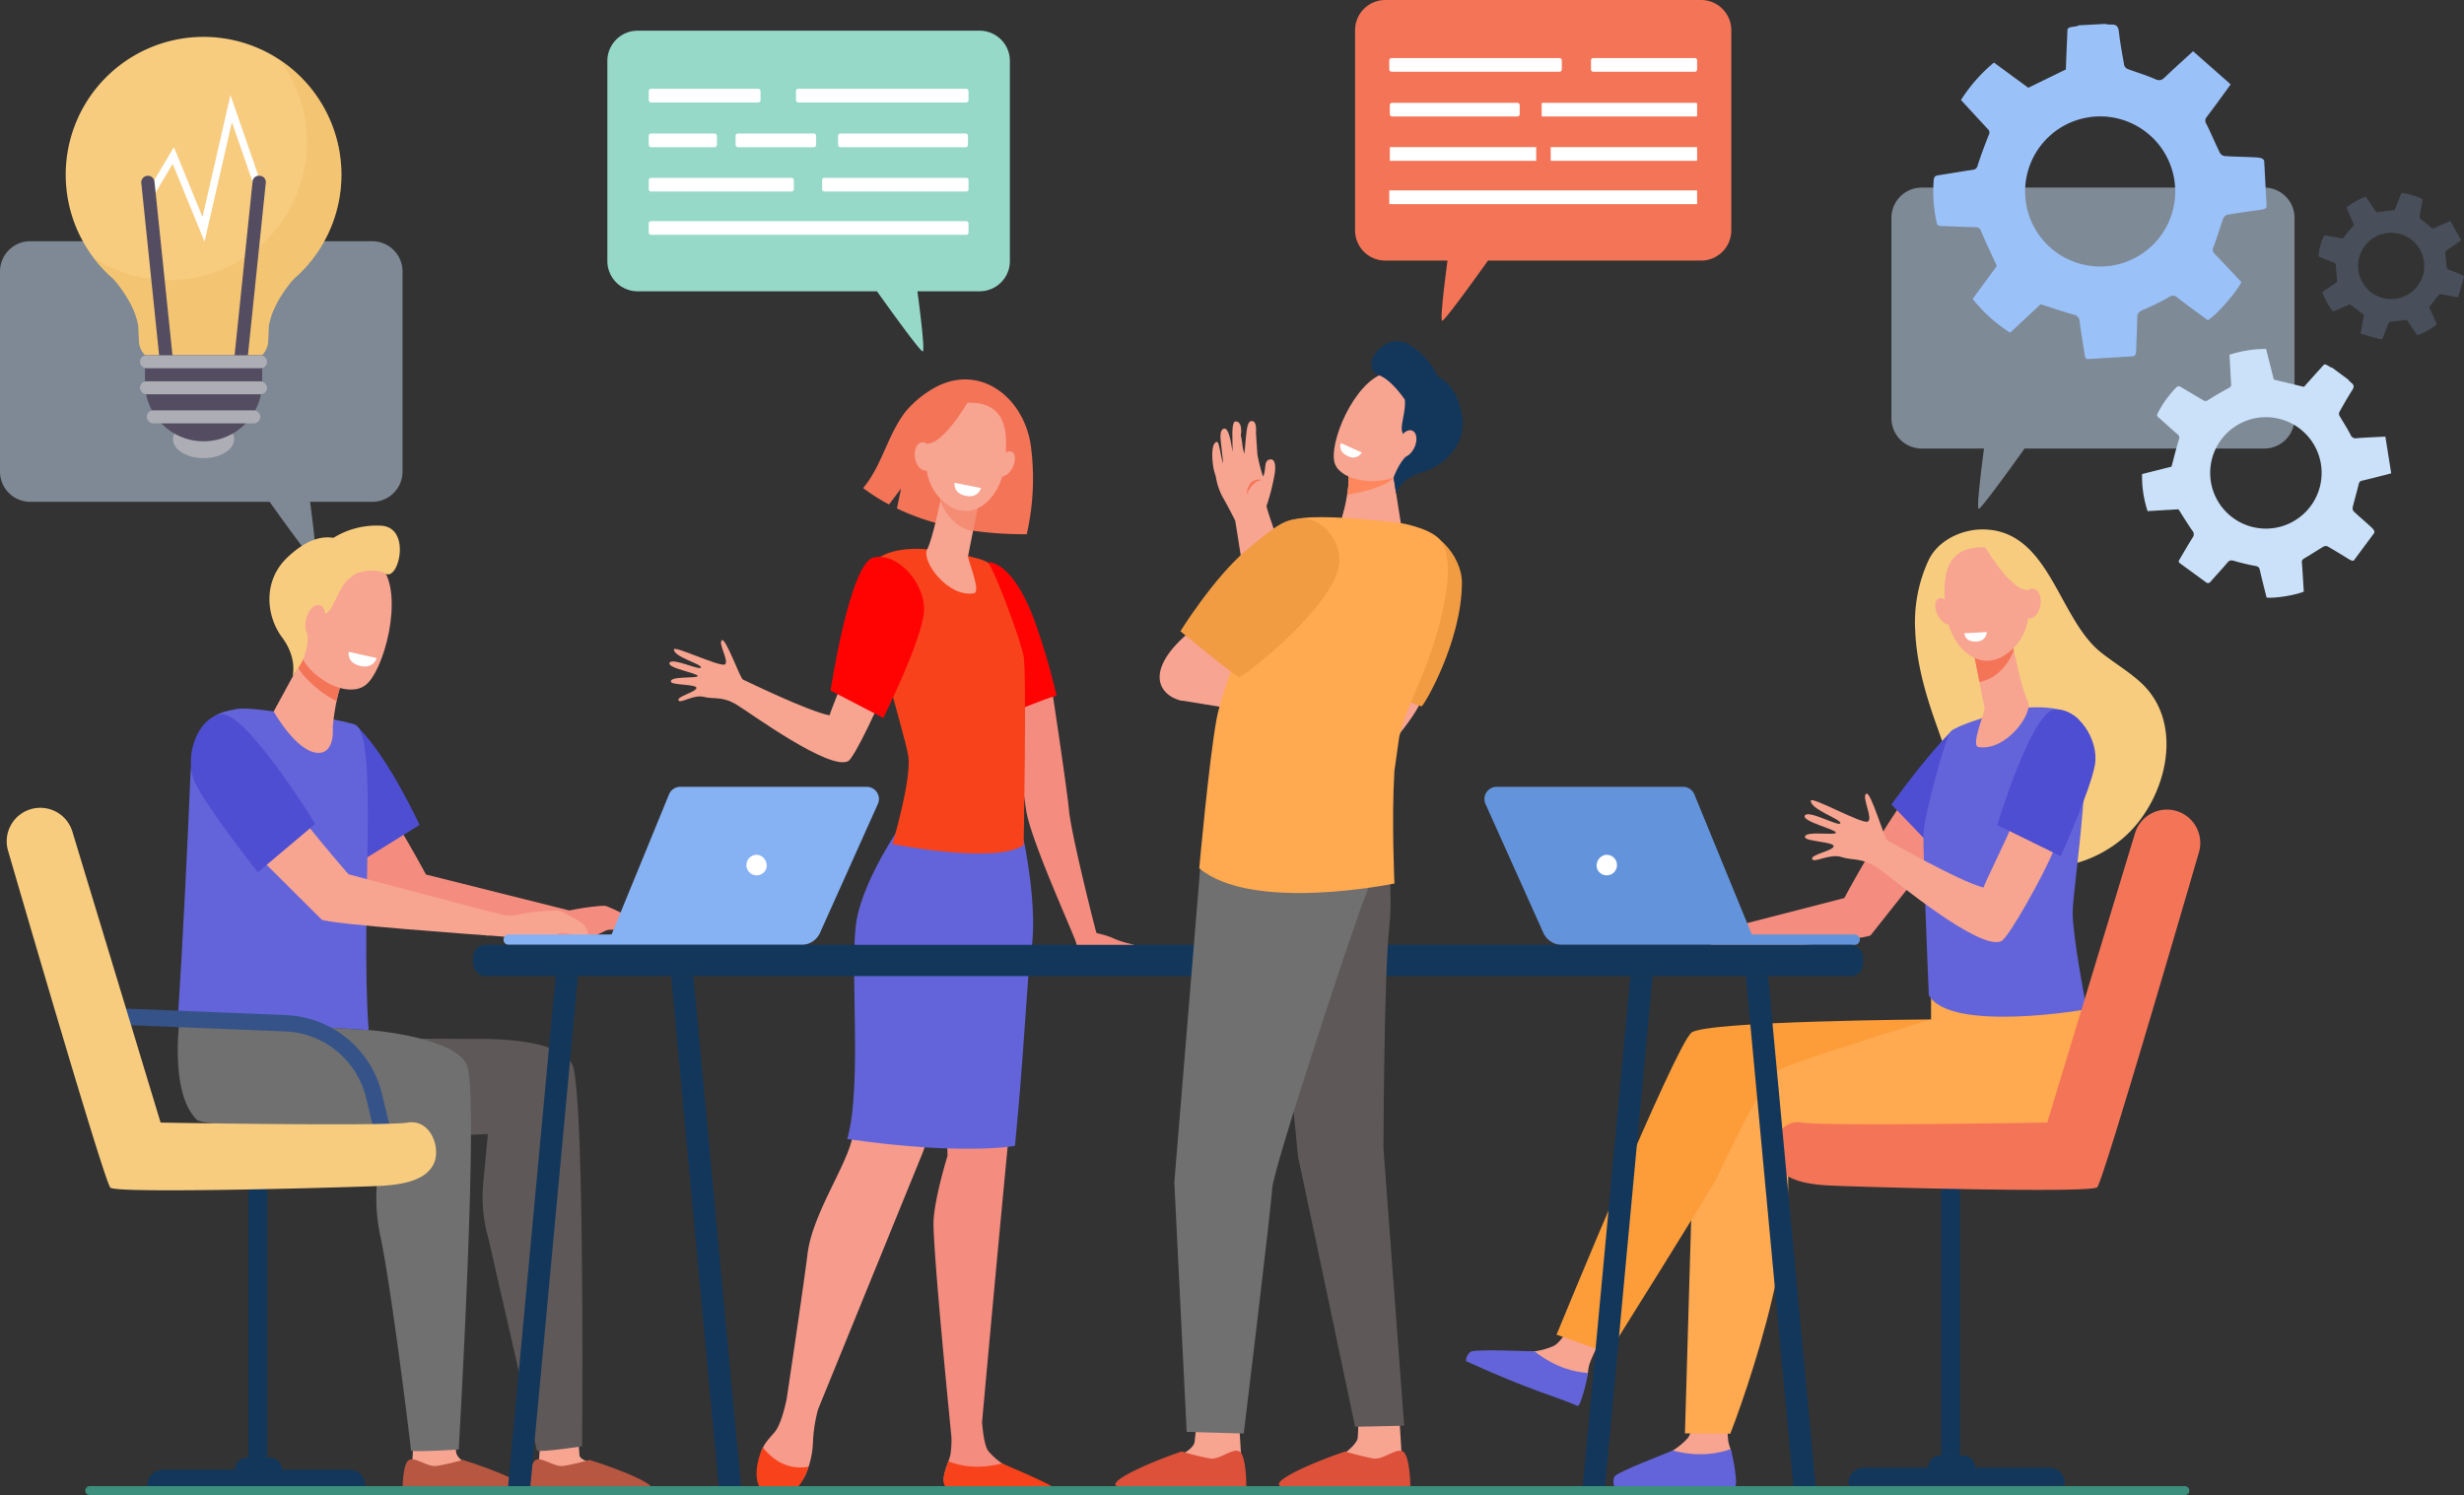 <svg xmlns="http://www.w3.org/2000/svg"  viewBox="0 0 936.73 568.417">
  <rect x="0" y="0" width="936.73" height="568.417" fill="#333333" stroke="none"/>
  <g id="Group_23681" data-name="Group 23681" transform="translate(-216.382 -318.219)">
    <path id="Path_29279" data-name="Path 29279" d="M1285.5,1103.125c-1.671-1.4-3.69-.764-9.488-3.444a35.574,35.574,0,0,0-5.4-1.612.665.665,0,0,1-.509-.482c-1.762-6.668-9.482-37.5-10.329-46.387-.867-9.091-6.73-47.634-7.624-53.494a.671.671,0,0,0-.846-.544l-16.845,4.7a.672.672,0,0,0-.475.8c1.04,4.594,7.515,33.439,9.417,48.038,1.516,11.638,18.854,48.974,19.2,51.362,0,.023.007.045.01.067a1.461,1.461,0,0,0,1.446,1.25c4.277,0,17.99,0,18.772,0C1283.543,1103.376,1286.02,1103.562,1285.5,1103.125Z" transform="translate(-637.007 -425.002)" fill="#f48c7f"/>
    <path id="Path_29280" data-name="Path 29280" d="M1239.743,915.825c-8.963-27.191-18.988-26.033-18.988-26.033l7.752,57.167c5.535-1.514,12.743-4.882,18.272-6.444A249.044,249.044,0,0,0,1239.743,915.825Z" transform="translate(-628.736 -357.8)" fill="#ff0303"/>
    <path id="Path_29281" data-name="Path 29281" d="M1157.475,728.781c-2.743-17.883-18.923-30.741-35.843-22.064A40.162,40.162,0,0,0,1110.046,716c-7.106,9.12-8.923,20.385-16.263,29.24a72.463,72.463,0,0,0,9.84,6.25l4.571-6.094L1106.62,753c11.36,5.436,27.4,9.92,49.345,9.794A94.852,94.852,0,0,0,1157.475,728.781Z" transform="translate(-549.252 -241.462)" fill="#f47458"/>
    <path id="Path_29282" data-name="Path 29282" d="M1207.5,1414.986c-2.582-1.9-4.667-3.161-12.915-7.16-.537-.261-2.5-1.509-3.2-1.942a24.857,24.857,0,0,1-5.138-4.55c-1.479-1.649-2.183-6.938-2.516-11.153.849-9.413,14.49-160.389,17.367-176.733,2.97-16.871-1.554-42.6-1.554-42.6l-10.531-3.972-19.99,69.287,1.577,52.741s-4.7,15.2-5.295,24.287,6.8,82.825,6.8,82.825h0a38.484,38.484,0,0,1-.4,6.511c-.542,2.758-3.564,8.436-2.178,11.031a6.965,6.965,0,0,0,2.97,3.245l35.921.58C1210.37,1417.41,1209.077,1416.148,1207.5,1414.986Z" transform="translate(-594.001 -531.256)" fill="#f48c7f"/>
    <path id="Path_29283" data-name="Path 29283" d="M1042.452,1153.246s-12.474,18.817-15.443,34.39,2.18,63.432-3.533,83.84c-3.093,11.047-14.814,28.107-16.6,42.382s-7.982,55.478-7.982,55.478h0c-.938,4.325-2.408,9.675-4.315,12.163-1.168,1.522-3.3,3.448-4.7,6.2-2.179,4.283-.974,10.659.633,14.171.825,1.8-.058,1.8,1.821,2.378a11.532,11.532,0,0,0,13.851-6.517,33.166,33.166,0,0,0,2.717-11.977,55.949,55.949,0,0,1,1.965-12.661h0l39.871-97.806,28.865-84.408,7.394-43.472Z" transform="translate(-483.47 -519.07)" fill="#f79c8d"/>
    <path id="Path_29284" data-name="Path 29284" d="M1005.223,1797.041c-8.63,1.577-14.371-3.483-17.359-7.27-2.193,4.291-3.264,10.693-1.65,14.218,1.421,3.1,5.574,3.016,8.843,3.138,3.457.129,6.132-1.8,7.847-4.813A28.865,28.865,0,0,0,1005.223,1797.041Z" transform="translate(-481.428 -921.19)" fill="#f7421b"/>
    <path id="Path_29285" data-name="Path 29285" d="M1197.762,1804.583c-9.5,2.443-16.522.782-20.45-.806-1.013,2.878-2.356,6.488-1.644,8.569.872,2.549,2.114,3.125,3.21,3.154,8.677.228,31.785.539,38.4.626a1.084,1.084,0,0,0,.84-1.781C1216.479,1812.381,1198.47,1805.016,1197.762,1804.583Z" transform="translate(-600.386 -929.958)" fill="#f7421b"/>
    <path id="Path_29286" data-name="Path 29286" d="M1106.17,1271.53q1.118.076,2.25.145l.116.007q1.11.066,2.229.125l.135.007q1.12.058,2.246.106l.115,0q1.146.049,2.293.087c8.514.28,19.031.172,25.78-.976,3.44-34.44,4.722-65.87,6-72.827,3.089-16.871-2.691-43.5-2.691-43.5l-2.759-.5,1.744-9.861-46.326,5.84s-12.972,18.817-16.06,34.39,2.267,63.432-3.674,83.84C1077.565,1268.422,1090.791,1270.483,1106.17,1271.53Z" transform="translate(-539.099 -517.158)" fill="#6364d9"/>
    <path id="Path_29287" data-name="Path 29287" d="M1121.849,876.367s-14.553-1.9-21.086,5.236,12.531,64.448,13.719,73.532-6.056,33.239-6.056,33.239,38.8,7.824,49.884.47c0,0,1.188-65.324,0-71.813s-11.088-32.878-13.464-35.474S1121.849,876.367,1121.849,876.367Z" transform="translate(-552.77 -349.256)" fill="#f7421b"/>
    <path id="Path_29288" data-name="Path 29288" d="M1163.981,817s-.086.488-.239,1.317c-.736,3.98-3.572,17.181-5.487,20.811-2.315,4.386,7.925,18.375,17.781,16.667,2.934-.508-2.48-12.853-2.22-14.16.5-2.5,1.173-5.918,1.865-9.42l1.156-5.86c1.054-5.349,1.914-9.724,1.914-9.724Z" transform="translate(-589.403 -312.003)" fill="#f7a491"/>
    <path id="Path_29289" data-name="Path 29289" d="M1172.73,818.313c.154-.829.239-1.317.239-1.317l14.769-.368s-.86,4.374-1.914,9.724c-.369,1.871-.761,3.863-1.149,5.827a13.822,13.822,0,0,1-7.051-3.544,18.676,18.676,0,0,1-5.342-7.962C1172.464,819.736,1172.616,818.93,1172.73,818.313Z" transform="translate(-598.392 -312.003)" fill="#f47458" opacity="0.5"/>
    <path id="Path_29290" data-name="Path 29290" d="M1173.6,727.581s-6.961-.806-11.325,4.85-9.067,23.149,1.773,32.659,21.55-1.255,23.138-12.669S1189.389,727.169,1173.6,727.581Z" transform="translate(-589.08 -256.235)" fill="#f7a491"/>
    <path id="Path_29291" data-name="Path 29291" d="M1235.656,783.178c-1.294,2.521-3.466,3.917-4.851,3.118s-1.459-3.49-.165-6.011,3.466-3.916,4.851-3.118S1236.95,780.657,1235.656,783.178Z" transform="translate(-634.346 -287.16)" fill="#f7a491"/>
    <path id="Path_29292" data-name="Path 29292" d="M1163.479,722.352s-9.3,16.634-15.953,17.4-7.527,9.608-7.527,9.608,2.379-20.367,8.965-24.3S1163.479,722.352,1163.479,722.352Z" transform="translate(-578.183 -252.876)" fill="#f47458"/>
    <path id="Path_29293" data-name="Path 29293" d="M1153.14,772.5c.541,2.954-.547,5.663-2.431,6.051s-3.849-1.693-4.39-4.647.547-5.663,2.431-6.051S1152.6,769.546,1153.14,772.5Z" transform="translate(-582.053 -281.441)" fill="#f7a491"/>
    <path id="Path_29294" data-name="Path 29294" d="M1186.632,809.046l10.063,1.98s-.984,3.777-5.435,3.034C1185.834,813.154,1186.632,809.046,1186.632,809.046Z" transform="translate(-607.35 -307.257)" fill="#fff"/>
    <path id="Path_29295" data-name="Path 29295" d="M900.233,991.827c-.613-1.458,6.559-3.114,6.85-4.646s-9.251-1.053-9.676-2.355c-.782-2.4,10.42-1.167,10.13-2.295s-11.778-2.967-10.676-5,11.714,3.151,11.941,1.8-10.3-3.934-10.3-6.858c0-1.563,17.435,6.7,19.336,5.733s-2.613-8.03-1.125-9.213,6.952,14.492,8.059,14.957,24.683,12.033,32.912,13.592c.814-2.774,6.982-17.6,7.689-20.22,4.747,2.95,10.063,3.326,14.938,5.981-2.865,8.729-13.229,30.426-15.529,31.644-7.005,3.708-36.331-17.671-42.143-21.28s-8.925-2.128-12.77-3.144S900.847,993.285,900.233,991.827Z" transform="translate(-425.933 -407.346)" fill="#f7a491"/>
    <path id="Path_29296" data-name="Path 29296" d="M1080.71,945.59s15.019-30.213,15.473-40.74-10.04-22.3-19.142-20.264-16.375,50.595-16.375,50.595Z" transform="translate(-528.521 -354.401)" fill="#ff0303"/>
    <path id="Path_29297" data-name="Path 29297" d="M1954.541,1168.64l48.733-12.556a428.917,428.917,0,0,1,27.9-44.864c5.425,5.37,8.44,13.62,13.9,18.937l-31.759,40.055c-1.461,1.617-62.493,7.781-62.493,7.781Z" transform="translate(-1085.761 -496.418)" fill="#f48c7f"/>
    <path id="Path_29298" data-name="Path 29298" d="M2163.071,895.048a56,56,0,0,1,5.115-26.989c3.56-7.407,12.367-11.61,20.4-11.621,25.506-.033,28.749,33.666,44.985,46.665,4.961,3.972,10.506,7.207,15.2,11.49,17.334,15.817,9.526,45.095-6.391,58.961-11.045,9.622-28.4,15.089-42.017,7.567-7.106-3.927-12.5-10.454-16.344-17.605-5.454-10.15-8.97-21.86-12.85-32.678C2167.041,919.326,2163.58,907.34,2163.071,895.048Z" transform="translate(-1218.586 -336.924)" fill="#f7cc7f"/>
    <path id="Path_29299" data-name="Path 29299" d="M2157.612,1107.345s19.137-19.622,24.062-28.148-3.354-2.975-11.809-5.218c-3.2-.85-2.392-19.614-8.445-13.514-9.931,10.007-22.416,27.5-22.416,27.5Z" transform="translate(-1203.558 -463.883)" fill="#4d4ed2"/>
    <g id="Group_23668" data-name="Group 23668" transform="translate(418.125 662.612)">
      <path id="Path_29300" data-name="Path 29300" d="M796.174,1247.682c.6-.9-.863-2.447-1.956-3.608-1.212-1.287-8.59-4.557-9.847-4.953s-12.066,1.026-16.212,2.342a14.625,14.625,0,0,1-6.863.734c-1.082-.231-2.708-.543-3.971-.817L755.8,1251c9.7-.033,18.686.776,19.606.761,2.916-.047,8.284-3.048,9.527-3.485a8.7,8.7,0,0,1,5.429.746c1.679.806,6.573,2.731,7.4,2.3S796.174,1247.682,796.174,1247.682Z" transform="translate(-755.801 -1239.052)" fill="#f48c7f"/>
    </g>
    <path id="Path_29301" data-name="Path 29301" d="M629.757,1141.344l-54.552-13.687a454.6,454.6,0,0,0-29.57-47.546c-5.75,5.691-8.945,14.434-14.735,20.069l30.518,41.525c1.549,1.713,69.369,9.171,69.369,9.171Z" transform="translate(-196.888 -476.943)" fill="#f48c7f"/>
    <path id="Path_29302" data-name="Path 29302" d="M542.288,1106.976s-15.691-20.961-21.42-30.88,3.9-3.462,13.74-6.072c3.725-.988.637-21.33,7.68-14.233,11.554,11.642,23.138,36.864,23.138,36.864Z" transform="translate(-189.532 -460.78)" fill="#4d4ed2"/>
    <g id="Group_23669" data-name="Group 23669" transform="translate(935.445 389.541)" opacity="0.5">
      <path id="Path_29303" data-name="Path 29303" d="M2150.5,508.919h130.247a11.52,11.52,0,0,1,11.5,11.54V596.6a11.52,11.52,0,0,1-11.5,11.539h-91.136c-5.859,8.2-16.481,22.894-17.419,22.894-.878,0,.812-13.876,2-22.894h-23.7A11.52,11.52,0,0,1,2139,596.6V520.458A11.52,11.52,0,0,1,2150.5,508.919Z" transform="translate(-2139.003 -508.919)" fill="#cae1f9"/>
    </g>
    <path id="Path_29304" data-name="Path 29304" d="M357.926,563.46H227.866a11.5,11.5,0,0,0-11.484,11.523v76.032a11.5,11.5,0,0,0,11.484,11.523h91.005c5.85,8.191,16.458,22.861,17.394,22.861.877,0-.811-13.856-2-22.861h23.661a11.5,11.5,0,0,0,11.484-11.523V574.983A11.5,11.5,0,0,0,357.926,563.46Z" transform="translate(0 -153.521)" fill="#cae1f9" opacity="0.5"/>
    <path id="Path_29305" data-name="Path 29305" d="M975.3,349.432H845.243a11.5,11.5,0,0,0-11.484,11.523v76.031a11.5,11.5,0,0,0,11.484,11.523h91c5.851,8.192,16.458,22.862,17.394,22.862.877,0-.811-13.856-2-22.862H975.3a11.5,11.5,0,0,0,11.484-11.523V360.955A11.5,11.5,0,0,0,975.3,349.432Z" transform="translate(-386.477 -19.539)" fill="#96d9c9"/>
    <rect id="Rectangle_2569" data-name="Rectangle 2569" width="42.502" height="5.208" rx="0.857" transform="translate(463.012 351.969)" fill="#fff"/>
    <rect id="Rectangle_2570" data-name="Rectangle 2570" width="25.922" height="5.208" rx="0.857" transform="translate(463.012 368.977)" fill="#fff"/>
    <rect id="Rectangle_2571" data-name="Rectangle 2571" width="30.624" height="5.208" rx="0.857" transform="translate(496.021 368.977)" fill="#fff"/>
    <rect id="Rectangle_2572" data-name="Rectangle 2572" width="49.377" height="5.208" rx="0.857" transform="translate(534.995 368.977)" fill="#fff"/>
    <rect id="Rectangle_2573" data-name="Rectangle 2573" width="65.588" height="5.208" rx="0.857" transform="translate(518.992 351.969)" fill="#fff"/>
    <rect id="Rectangle_2574" data-name="Rectangle 2574" width="121.567" height="5.208" rx="0.857" transform="translate(463.012 402.29)" fill="#fff"/>
    <rect id="Rectangle_2575" data-name="Rectangle 2575" width="55.149" height="5.208" rx="0.857" transform="translate(463.012 385.83)" fill="#fff"/>
    <path id="Rectangle_2576" data-name="Rectangle 2576" d="M.857,0H54.793a.858.858,0,0,1,.858.858V4.351a.857.857,0,0,1-.857.857H.857A.857.857,0,0,1,0,4.35V.857A.857.857,0,0,1,.857,0Z" transform="translate(528.929 385.83)" fill="#fff"/>
    <path id="Path_29306" data-name="Path 29306" d="M1605.261,318.219h120.072a11.5,11.5,0,0,1,11.484,11.523v76.032a11.5,11.5,0,0,1-11.484,11.523h-81.017c-5.85,8.192-16.458,22.861-17.394,22.861-.877,0,.811-13.856,2-22.861h-23.662a11.5,11.5,0,0,1-11.484-11.523V329.742A11.5,11.5,0,0,1,1605.261,318.219Z" transform="translate(-862.247)" fill="#f47458"/>
    <path id="Path_29307" data-name="Path 29307" d="M1842.2,422.723h-58.375a.354.354,0,0,0-.354.354v4.5a.354.354,0,0,0,.354.354H1842.2a.354.354,0,0,0,.354-.354v-4.5A.354.354,0,0,0,1842.2,422.723Z" transform="translate(-980.996 -65.419)" fill="#fff"/>
    <rect id="Rectangle_2577" data-name="Rectangle 2577" width="49.377" height="5.208" rx="0.857" transform="translate(794.125 362.511) rotate(180)" fill="#fff"/>
    <rect id="Rectangle_2578" data-name="Rectangle 2578" width="65.587" height="5.208" rx="0.857" transform="translate(810.128 345.503) rotate(180)" fill="#fff"/>
    <path id="Rectangle_2579" data-name="Rectangle 2579" d="M.858,0H39.474a.856.856,0,0,1,.856.856V4.35a.857.857,0,0,1-.857.857H.858A.858.858,0,0,1,0,4.35V.858A.858.858,0,0,1,.858,0Z" transform="translate(861.558 345.503) rotate(180)" fill="#fff"/>
    <path id="Path_29308" data-name="Path 29308" d="M1628.566,517h117.017V511.8H1628.566Z" transform="translate(-884.026 -121.179)" fill="#fff"/>
    <rect id="Rectangle_2580" data-name="Rectangle 2580" width="55.651" height="5.207" transform="translate(861.558 379.364) rotate(180)" fill="#fff"/>
    <rect id="Rectangle_2581" data-name="Rectangle 2581" width="55.651" height="5.207" transform="translate(800.399 379.364) rotate(180)" fill="#fff"/>
    <path id="Path_29309" data-name="Path 29309" d="M633.676,1768.782s-.832,13.777-.837,13.806c-.306,1.749-1.511,6.071-1.511,7.661,0,5.974,28.366-5.071,22.009-7.719-.576-.24-3.59-2.052-3.779-4.085-.292-3.133-1.031-9.47-1.031-9.47Z" transform="translate(-259.756 -908.051)" fill="#f7a491"/>
    <path id="Path_29310" data-name="Path 29310" d="M648.585,1801.98s-6.659,1.827-10.071,2.283-7.908-3.389-10.321-2.35c-2.655,1.144-2.551,11.438-2.551,11.438s35.714,2.93,45.756-.1C675.378,1812.048,662.2,1806.235,648.585,1801.98Z" transform="translate(-256.197 -928.678)" fill="#b75742"/>
    <path id="Path_29311" data-name="Path 29311" d="M762.429,1765.259s-.832,13.777-.837,13.805c-.306,1.749-1.511,6.071-1.511,7.661,0,5.974,28.366-5.071,22.009-7.719-.576-.24-4.871-1-5.06-3.033-.292-3.132-.836-12.82-.836-12.82Z" transform="translate(-340.355 -904.528)" fill="#f7a491"/>
    <path id="Path_29312" data-name="Path 29312" d="M777.339,1801.98s-6.66,1.827-10.071,2.283-7.908-3.389-10.321-2.35c-2.655,1.144-2.551,11.438-2.551,11.438s35.714,2.93,45.756-.1C804.131,1812.048,790.954,1806.235,777.339,1801.98Z" transform="translate(-336.796 -928.678)" fill="#b75742"/>
    <path id="Path_29313" data-name="Path 29313" d="M515.474,1373.621l67.806.293s30.629-.8,35.471,9.789,3.691,145.108,3.691,145.108-16.348,2.431-17.186,1.534l-18.409-80.536a56.753,56.753,0,0,1-1.975-21.035l1.758-18.731-27.978,1.43s-31.719-.5-42.176-11.025S515.474,1373.621,515.474,1373.621Z" transform="translate(-184.777 -660.68)" fill="#5e5858"/>
    <path id="Path_29314" data-name="Path 29314" d="M397.847,1353.628l72.907,4.473s31.377,2.549,36.219,13.141-3.09,146.263-3.09,146.263-18.2,1.123-18.164.324c.044-.95-7.47-62.146-11.637-81.525a68.047,68.047,0,0,1-1.377-18.731l2.633-21.719s-67.72-.385-71.082-3.766C393.8,1381.567,397.847,1353.628,397.847,1353.628Z" transform="translate(-113.114 -648.165)" fill="#707070"/>
    <path id="Path_29315" data-name="Path 29315" d="M464.175,1044.547c-10.148-3.076-29.161-4.686-29.161-4.686s-11.918-1.938-15.791-1.1c-5.7,1.234-16.4,1.8-17.4,26.54-.712,17.705-2.728,61.509-4.749,91.088l72.569,4.4C466.361,1115.286,473.783,1047.46,464.175,1044.547Z" transform="translate(-113.114 -450.928)" fill="#6364d9"/>
    <path id="Path_29316" data-name="Path 29316" d="M505.964,985.524l-11.4,20.959s8.586,15.3,16.707,15.711c6.814.343,5.744-9.731,5.744-9.731s1.072-13.025,4.343-18.859S505.964,985.524,505.964,985.524Z" transform="translate(-174.143 -417.732)" fill="#f7a491"/>
    <path id="Path_29317" data-name="Path 29317" d="M522.414,993.918a42.948,42.948,0,0,0,11.465,8.613,33.386,33.386,0,0,1,2.89-8.927c1.509-2.693-1.655-4.62-5.5-5.915-5.15-1.369-9.9-2.164-9.9-2.164l-2.19,4.028A18.377,18.377,0,0,0,522.414,993.918Z" transform="translate(-189.554 -417.732)" fill="#f47458"/>
    <g id="Group_23670" data-name="Group 23670" transform="translate(318.807 518.027)">
      <path id="Path_29318" data-name="Path 29318" d="M527.209,884.743c-.47-.335-11.712,25.866-6.835,35.293s17.756,15.652,24.262,11.106c7.2-5.028,15.066-34.361,6.388-45.077S527.209,884.743,527.209,884.743Z" transform="translate(-508.34 -870.286)" fill="#f7a491"/>
      <path id="Path_29319" data-name="Path 29319" d="M532.861,852.535a31.2,31.2,0,0,0-18.277,4.607c-3.923-.608-9.669.055-17.456,7.4-9.574,9.029-8.079,22.4-2.09,30.422s3.987,14.807,3.987,14.807l2.187-3.189a20.45,20.45,0,0,0,3.266-8.036,16.831,16.831,0,0,0,.154-5.335c-.739-4.45,5.767-5.46,8.3-8.287,1.95-2.177,3.617-7.934,6.743-11.559l3.233-2.532s6.587-2.707,11.553-.044S544.2,853.332,532.861,852.535Z" transform="translate(-490.246 -852.463)" fill="#f7cc7f"/>
      <path id="Path_29320" data-name="Path 29320" d="M534.1,940.191c-.869,3.337-3.135,5.636-5.062,5.135s-2.784-3.612-1.916-6.948,3.135-5.635,5.062-5.135S534.968,936.854,534.1,940.191Z" transform="translate(-513.118 -902.988)" fill="#f7a491"/>
    </g>
    <path id="Path_29321" data-name="Path 29321" d="M570.759,980.864,581.4,983.24s-1.148,3.987-5.858,3.078C569.8,985.209,570.759,980.864,570.759,980.864Z" transform="translate(-221.802 -414.815)" fill="#fff"/>
    <g id="Group_23673" data-name="Group 23673" transform="translate(241.364 332.243)">
      <ellipse id="Ellipse_4114" data-name="Ellipse 4114" cx="11.624" cy="7.199" rx="11.624" ry="7.199" transform="translate(40.783 145.761)" fill="#adaeb5"/>
      <path id="Path_29322" data-name="Path 29322" d="M335.586,355.717a52.407,52.407,0,0,1,34.326,92.009c-.039.042-8.187,8.848-9.531,18.071l-.243,5.646a7.921,7.921,0,0,1-2.053,4.986c-.11.122-.225.238-.342.352H313.429c-.117-.114-.232-.23-.342-.352a7.921,7.921,0,0,1-2.052-4.986l-.244-5.646c-1.344-9.222-9.492-18.029-9.531-18.071a52.408,52.408,0,0,1,34.326-92.009Z" transform="translate(-283.179 -355.717)" fill="#f7cc7f"/>
      <path id="Rectangle_2582" data-name="Rectangle 2582" d="M22.268,0h0A22.268,22.268,0,0,1,44.536,22.268V32.7a0,0,0,0,1,0,0H0a0,0,0,0,1,0,0V22.268A22.268,22.268,0,0,1,22.268,0Z" transform="translate(74.675 153.764) rotate(-180)" fill="#544c60"/>
      <path id="Path_29323" data-name="Path 29323" d="M340.032,462.724a52.44,52.44,0,0,0,42.031-83.795,52.41,52.41,0,0,1,5.433,83.327c-.039.042-8.187,8.848-9.531,18.071l-.243,5.646a7.921,7.921,0,0,1-2.052,4.986c-.11.122-.225.238-.342.352H331.013c-.117-.114-.232-.23-.342-.352a7.921,7.921,0,0,1-2.052-4.986l-.244-5.646c-1.344-9.222-9.492-18.029-9.531-18.071a52.738,52.738,0,0,1-7.576-8.123A52.188,52.188,0,0,0,340.032,462.724Z" transform="translate(-300.763 -370.248)" fill="#eab054" opacity="0.3"/>
      <g id="Group_23671" data-name="Group 23671" transform="translate(31.048 22.129)">
        <path id="Path_29324" data-name="Path 29324" d="M387.922,470.58l10.413-45.419,9.139,26.418,2.68-.927-12.373-35.766-10.625,46.344-10.883-26.566-10.08,17.017,2.44,1.445,7.175-12.114Z" transform="translate(-366.194 -414.885)" fill="#fff"/>
      </g>
      <g id="Group_23672" data-name="Group 23672" transform="translate(28.723 52.789)">
        <path id="Path_29325" data-name="Path 29325" d="M455.788,571.966l.25.026a2.4,2.4,0,0,0,2.629-2.135l7.283-70.324a2.4,2.4,0,0,0-2.136-2.629l-.25-.026a2.4,2.4,0,0,0-2.63,2.136l-7.282,70.324A2.4,2.4,0,0,0,455.788,571.966Z" transform="translate(-418.61 -496.864)" fill="#544c60"/>
        <path id="Path_29326" data-name="Path 29326" d="M370.015,572h0a2.521,2.521,0,0,1-2.767-2.248l-7.257-70.074a2.521,2.521,0,0,1,2.248-2.767h0a2.521,2.521,0,0,1,2.767,2.248l7.257,70.074A2.521,2.521,0,0,1,370.015,572Z" transform="translate(-359.978 -496.884)" fill="#544c60"/>
      </g>
      <rect id="Rectangle_2583" data-name="Rectangle 2583" width="48.318" height="4.93" rx="2.465" transform="translate(76.552 125.993) rotate(180)" fill="#adaeb5"/>
      <rect id="Rectangle_2584" data-name="Rectangle 2584" width="48.318" height="4.93" rx="2.465" transform="translate(76.552 135.877) rotate(-180)" fill="#adaeb5"/>
      <rect id="Rectangle_2585" data-name="Rectangle 2585" width="43.184" height="4.93" rx="2.465" transform="translate(73.985 146.937) rotate(180)" fill="#adaeb5"/>
    </g>
    <path id="Path_29327" data-name="Path 29327" d="M547.594,1152.011l-56.055-14.827s-17.158-19.4-33.285-41.717c-5.762,4.764-8.214,17.342-14.009,22.052l37.012,36.84c1.285,1.7,63.5,6.111,63.5,6.111Z" transform="translate(-142.642 -486.557)" fill="#f7a491"/>
    <path id="Path_29328" data-name="Path 29328" d="M435.823,1104.347s-19.057-24.216-23.71-33.725.32-24.561,9.557-26.343,35.983,41.659,35.983,41.659Z" transform="translate(-121.418 -454.48)" fill="#4d4ed2"/>
    <g id="Group_23674" data-name="Group 23674" transform="translate(401.204 664.401)">
      <path id="Path_29329" data-name="Path 29329" d="M749.051,1252.513c.6-.8-.661-2.305-1.606-3.436-1.047-1.254-7.674-4.676-8.812-5.111s-11.188.283-15.085,1.269a13.523,13.523,0,0,1-6.372.3c-.985-.273-2.468-.65-3.618-.972l-3,8.723c8.954.5,18.262,1.813,19.111,1.85,2.692.117,7.811-2.357,8.981-2.692a8.05,8.05,0,0,1,4.967.988c1.505.836,5.914,2.881,6.7,2.53S749.051,1252.513,749.051,1252.513Z" transform="translate(-710.556 -1243.836)" fill="#f7a491"/>
    </g>
    <path id="Path_29330" data-name="Path 29330" d="M2302.737,393.21c-3.5-.163-7-.2-10.489-.437a2.539,2.539,0,0,1-1.8-1.172c-1.777-3.643-3.346-7.389-5.148-11.018a2.143,2.143,0,0,1,.117-2.684c2.584-3.391,5.077-6.853,7.6-10.291.409-.557.8-1.129,1.492-2.112l-14.28-12.581c-3.812,3.5-7.328,6.627-10.711,9.892-1.192,1.152-2.043,1.45-3.712.711-3.411-1.511-7.031-2.545-10.526-3.879a2.3,2.3,0,0,1-1.241-1.465c-.768-4.258-1.544-8.522-2.05-12.815-.243-2.06-1.138-2.7-3.039-2.573a11.769,11.769,0,0,1-2.219-.258l-9.921.532a5.976,5.976,0,0,1-1.055.375c-3.8.608-3.2.276-3.377,3.865-.221,4.372-.369,8.748-.524,12.545l-14.272,6.96-13.056-9.581a60.787,60.787,0,0,0-12.542,14.231c3.451,3.743,6.806,7.4,10.188,11.033a1.682,1.682,0,0,1,.438,2.122c-1.557,3.879-3.017,7.805-4.3,11.782a1.978,1.978,0,0,1-1.922,1.613c-4.344.652-8.672,1.4-13.013,2.073-1.079.166-1.62.532-1.744,1.762a54.178,54.178,0,0,0,1.154,16.318c.216,1.067.867,1.189,1.789,1.217,4.264.125,8.526.354,12.791.45a2.136,2.136,0,0,1,2.314,1.6c1.793,4.319,3.838,8.534,5.944,13.132l-9.194,12.528a56.656,56.656,0,0,0,14.26,12.83l11.6-10.8c4.346,1.389,8.354,2.785,12.434,3.914a2.718,2.718,0,0,1,2.368,2.642c.54,4.166,1.242,8.312,1.92,12.459.134.82.076,1.9,1.433,1.821q8.276-.507,16.552-1.01c1.173-.072,1.551-.712,1.579-1.875.1-4.328.4-8.652.429-12.979.012-1.669.791-2.207,2.152-2.8a99.492,99.492,0,0,0,9.886-4.858,2.39,2.39,0,0,1,3.262.182c3.81,2.964,7.737,5.778,11.536,8.589,3.342-2.036,10.712-10.435,12.752-14.473-3.358-3.58-6.716-7.235-10.174-10.793a2.062,2.062,0,0,1-.417-2.624c1.33-3.56,2.407-7.214,3.7-10.789a2.508,2.508,0,0,1,1.57-1.422c3.823-.672,7.672-1.21,11.518-1.747,2.15-.3,3.019-.414,3.406-1.25l-.945-17.605C2306.615,393.4,2305.565,393.342,2302.737,393.21ZM2273.4,404.7a28.533,28.533,0,0,1-26.964,30.02h0a28.533,28.533,0,0,1-30.02-26.964h0a28.533,28.533,0,0,1,26.964-30.02h0A28.533,28.533,0,0,1,2273.4,404.7Z" transform="translate(-1230.11 -15.217)" fill="#9bc1f9"/>
    <path id="Path_29331" data-name="Path 29331" d="M2626.7,545.26c-1.433-.578-2.886-1.106-4.307-1.712a1.119,1.119,0,0,1-.577-.751c-.209-1.777-.316-3.567-.538-5.342a.945.945,0,0,1,.44-1.1c1.572-1.036,3.115-2.115,4.668-3.179.252-.173.5-.354.93-.662l-4.115-7.325c-2.1.9-4.02,1.692-5.906,2.559a1.24,1.24,0,0,1-1.65-.246c-1.2-1.127-2.558-2.086-3.82-3.152a1.015,1.015,0,0,1-.3-.792c.3-1.886.6-3.776,1.015-5.639.2-.894-.08-1.292-.891-1.516a5.208,5.208,0,0,1-.887-.431l-4.211-1.226a2.668,2.668,0,0,1-.494,0c-1.671-.3-1.372-.351-1.971,1.117-.73,1.79-1.43,3.591-2.048,5.151l-6.962.818-4.043-5.9a26.82,26.82,0,0,0-7.3,4.1c.892,2.063,1.756,4.077,2.635,6.083a.743.743,0,0,1-.126.948c-1.216,1.389-2.4,2.813-3.513,4.282a.874.874,0,0,1-1.037.392c-1.9-.362-3.818-.68-5.724-1.035a.752.752,0,0,0-.984.479,23.912,23.912,0,0,0-1.9,6.968c-.066.476.188.622.568.768,1.759.674,3.5,1.392,5.264,2.054a.943.943,0,0,1,.731,1c.117,2.061.354,4.116.561,6.339l-5.659,3.879a25,25,0,0,0,4.07,7.427l6.411-2.808c1.609,1.212,3.075,2.379,4.61,3.445a1.2,1.2,0,0,1,.6,1.446c-.383,1.815-.7,3.645-1.018,5.472-.064.361-.246.8.331.968q3.522,1,7.044,1.994c.5.141.75-.07.931-.551.675-1.788,1.428-3.547,2.073-5.346.249-.694.652-.8,1.306-.854a43.976,43.976,0,0,0,4.828-.582,1.055,1.055,0,0,1,1.333.552c1.155,1.791,2.381,3.536,3.554,5.262a23.981,23.981,0,0,0,7.425-4.17c-.877-1.982-1.743-3.994-2.665-5.982a.91.91,0,0,1,.209-1.154c1.073-1.29,2.055-2.655,3.116-3.956a1.106,1.106,0,0,1,.861-.364c1.691.278,3.373.615,5.054.952.94.188,1.319.268,1.6-.024l2.175-7.473C2628.284,545.906,2627.856,545.727,2626.7,545.26Zm-13.9.507a12.6,12.6,0,0,1-15.615,8.575h0a12.6,12.6,0,0,1-8.575-15.615h0a12.6,12.6,0,0,1,15.615-8.575h0a12.6,12.6,0,0,1,8.575,15.615Z" transform="translate(-1475.28 -122.921)" fill="#9bc1f9" opacity="0.2"/>
    <rect id="Rectangle_2586" data-name="Rectangle 2586" width="7.102" height="103.871" transform="translate(961.467 871.619) rotate(180)" fill="#13375b"/>
    <g id="Group_23675" data-name="Group 23675" transform="translate(773.708 690.338)">
      <path id="Path_29332" data-name="Path 29332" d="M1905.7,1726.858s-1.553,16.212-.532,21.5a19.743,19.743,0,0,0,.788,2.592c1.053,2.964-1.83,12.015-1.83,12.015l-38.65.137c-2.105.007-.7-1.269,1.015-2.439,2.8-1.916,5.061-3.177,13.989-7.167.582-.26,2.706-1.514,3.471-1.947a26.45,26.45,0,0,0,5.588-4.593c2.813-2.914,3.24-17.2,3.24-17.2Z" transform="translate(-1805.378 -1572.144)" fill="#f7a491"/>
      <path id="Path_29333" data-name="Path 29333" d="M1878.945,1791.921c10.187,2.622,17.763,1.011,22.011-.564,1.051,2.959,2.859,14.078,1.678,14.078-9.692,0-17.723.641-45.494.223-.994-.015-.873-3.28-.224-4C1858.707,1799.668,1878.177,1792.357,1878.945,1791.921Z" transform="translate(-1800.365 -1612.52)" fill="#6364d9"/>
      <path id="Path_29334" data-name="Path 29334" d="M1768.883,1650.807s-8.453,14.134-9.82,19.349a19.63,19.63,0,0,0-.408,2.671c-.329,3.114-6.882,10.205-6.882,10.205l-35.222-15.212c-1.919-.828-.084-1.431,1.983-1.816,3.382-.63,5.985-.882,15.839-.969.642-.006,3.119-.3,4-.394a27.659,27.659,0,0,0,7.078-1.961c3.824-1.535,10.418-14.365,10.418-14.365Z" transform="translate(-1712.305 -1522.976)" fill="#f7a491"/>
      <path id="Path_29335" data-name="Path 29335" d="M1732.63,1691.326c8.129,6.427,15.721,7.969,20.27,8.22-.328,3.11-2.874,13-3.947,12.53-8.818-3.846-17.042-5.5-42.125-16.9-.9-.408.63-3.33,1.533-3.728C1710.854,1690.344,1731.743,1691.417,1732.63,1691.326Z" transform="translate(-1706.554 -1549.662)" fill="#6364d9"/>
      <path id="Path_29336" data-name="Path 29336" d="M2008.072,1320.322v8.331l-81.938,16.472-20.338,58.4,11.333-7.4-2.617,89.924,17.235.114s29.862-75.446,20.066-113.391l90.687,1.326s41.1-15.171,19.893-60.915Z" transform="translate(-1831.279 -1313.185)" fill="#ffa950"/>
      <path id="Path_29337" data-name="Path 29337" d="M1940.963,1354.544s-85,.545-91.036,4.988-51.334,114.871-51.334,114.871l19.757,7.053s39.3-62.647,41.385-67.116,17.3-37.138,23.115-40.47S1940.963,1354.544,1940.963,1354.544Z" transform="translate(-1764.17 -1339.076)" fill="#fc9d3a"/>
    </g>
    <path id="Path_29338" data-name="Path 29338" d="M2171.663,1810.275h-70.574a5.886,5.886,0,0,0-5.886,5.886h0a1.03,1.03,0,0,0,1.03,1.029h80.287a1.03,1.03,0,0,0,1.029-1.029h0A5.886,5.886,0,0,0,2171.663,1810.275Z" transform="translate(-1176.139 -934.025)" fill="#13375b"/>
    <path id="Path_29339" data-name="Path 29339" d="M2189.473,1797.893h-8.645a4.631,4.631,0,0,0-4.631,4.631h0a4.632,4.632,0,0,0,4.631,4.631h8.645a4.631,4.631,0,0,0,4.631-4.631h0A4.631,4.631,0,0,0,2189.473,1797.893Z" transform="translate(-1226.842 -926.274)" fill="#13375b"/>
    <path id="Path_29340" data-name="Path 29340" d="M2205.05,1038.114s17.094-3.374,24.9,3.143-1.671,64.464-1.663,74.069,5.357,36.746,5.357,36.746-51.812,9.069-60.043-5.352c0,0-2.342-54.94-1.993-61.849s8.031-35.164,10.155-38.19S2205.05,1038.114,2205.05,1038.114Z" transform="translate(-1223.943 -450.107)" fill="#6364d9"/>
    <path id="Path_29341" data-name="Path 29341" d="M2235.349,968.226s.09.511.251,1.381c.775,4.173,3.761,18.013,5.778,21.819,2.438,4.6-8.345,19.265-18.722,17.475-3.09-.533,2.611-13.476,2.337-14.846-.524-2.625-1.236-6.2-1.963-9.876-.411-2.071-.827-4.171-1.217-6.144-1.11-5.608-2.015-10.195-2.015-10.195Z" transform="translate(-1254.135 -406.661)" fill="#f7a491"/>
    <path id="Path_29342" data-name="Path 29342" d="M2235.6,969.607c-.162-.87-.251-1.381-.251-1.381l-15.552-.387s.906,4.587,2.015,10.195c.389,1.962.8,4.05,1.21,6.11a14.582,14.582,0,0,0,7.425-3.715,19.577,19.577,0,0,0,5.625-8.348C2235.881,971.1,2235.72,970.254,2235.6,969.607Z" transform="translate(-1254.135 -406.661)" fill="#f47458"/>
    <path id="Path_29343" data-name="Path 29343" d="M2208.09,874.479s7.329-.845,11.924,5.085,9.547,24.271-1.866,34.242-22.691-1.315-24.363-13.283S2191.462,874.047,2208.09,874.479Z" transform="translate(-1237.343 -348.192)" fill="#f7a491"/>
    <path id="Path_29344" data-name="Path 29344" d="M2184.486,932.769c1.363,2.643,3.649,4.107,5.108,3.269s1.536-3.66.174-6.3-3.649-4.107-5.107-3.269S2183.124,930.126,2184.486,932.769Z" transform="translate(-1231.422 -380.615)" fill="#f7a491"/>
    <path id="Path_29345" data-name="Path 29345" d="M2231.2,869s9.793,17.441,16.8,18.246,7.926,10.073,7.926,10.073-2.5-21.354-9.44-25.473S2231.2,869,2231.2,869Z" transform="translate(-1261.273 -344.67)" fill="#f7cc7f"/>
    <path id="Path_29346" data-name="Path 29346" d="M2270.958,921.575c-.569,3.1.576,5.937,2.56,6.344s4.053-1.775,4.622-4.872-.576-5.937-2.559-6.344S2271.528,918.478,2270.958,921.575Z" transform="translate(-1286.07 -374.62)" fill="#f7a491"/>
    <path id="Path_29347" data-name="Path 29347" d="M2213.072,961.229l8.565-.443a3.749,3.749,0,0,1-3.79,3.567C2213.261,964.724,2213.072,961.229,2213.072,961.229Z" transform="translate(-1249.926 -402.246)" fill="#fff"/>
    <path id="Path_29348" data-name="Path 29348" d="M2123.134,1260.236s-84.5,1.447-93.31,0-12.622,9.6-9.993,15.384,9.861,8.02,20.511,8.547,99.271,3.024,101.769.657c2.041-1.933,28.906-93.78,38.681-127.368a12.669,12.669,0,0,0-8.608-15.7h0a12.681,12.681,0,0,0-15.706,8.488Z" transform="translate(-1128.445 -515.211)" fill="#f47458"/>
    <g id="Group_23676" data-name="Group 23676" transform="translate(218.933 625.345)">
      <rect id="Rectangle_2587" data-name="Rectangle 2587" width="7.145" height="104.483" transform="translate(91.927 142.552)" fill="#13375b"/>
      <path id="Path_29349" data-name="Path 29349" d="M372.1,1812.382h70.989a5.92,5.92,0,0,1,5.92,5.92h0a1.035,1.035,0,0,1-1.035,1.035h-80.76a1.035,1.035,0,0,1-1.035-1.035h0A5.92,5.92,0,0,1,372.1,1812.382Z" transform="translate(-312.705 -1560.689)" fill="#13375b"/>
      <path id="Path_29350" data-name="Path 29350" d="M459.709,1799.926h8.7a4.658,4.658,0,0,1,4.658,4.659h0a4.658,4.658,0,0,1-4.658,4.659h-8.7a4.658,4.658,0,0,1-4.659-4.659h0A4.658,4.658,0,0,1,459.709,1799.926Z" transform="translate(-368.34 -1552.891)" fill="#13375b"/>
      <path id="Path_29351" data-name="Path 29351" d="M435.344,1397.533l-4.884-20.333a32.988,32.988,0,0,0-30.624-25.158l-61.866-2.5-1.91-6.3,64.027,2.588a39.228,39.228,0,0,1,36.417,29.917l5.191,21.607C439.937,1397.43,437.793,1397.489,435.344,1397.533Z" transform="translate(-293.852 -1267.009)" fill="#355389"/>
      <path id="Path_29352" data-name="Path 29352" d="M281.713,1259.1s85,1.455,93.859,0,12.7,9.655,10.052,15.474-9.92,8.068-20.633,8.6-99.855,3.041-102.368.661c-2.053-1.944-29.076-94.332-38.909-128.118a12.744,12.744,0,0,1,8.659-15.79h0a12.755,12.755,0,0,1,15.8,8.538Z" transform="translate(-223.204 -1139.408)" fill="#f7cc7f"/>
    </g>
    <g id="Group_23677" data-name="Group 23677" transform="translate(407.812 617.38)">
      <path id="Path_29353" data-name="Path 29353" d="M866.317,1118.113H795.408a4.625,4.625,0,0,0-4.278,2.87L769.3,1174.233H730.2a1.978,1.978,0,0,0-1.979,1.978h0a1.979,1.979,0,0,0,1.979,1.978h111.26a7.768,7.768,0,0,0,7.086-4.586l21.984-48.973A4.623,4.623,0,0,0,866.317,1118.113Z" transform="translate(-728.225 -1118.113)" fill="#86b1f2"/>
      <path id="Path_29354" data-name="Path 29354" d="M982.513,1192.393a3.9,3.9,0,1,1-2.925-5.089A4.171,4.171,0,0,1,982.513,1192.393Z" transform="translate(-882.599 -1161.385)" fill="#fff"/>
    </g>
    <g id="Group_23678" data-name="Group 23678" transform="translate(780.709 617.38)">
      <path id="Path_29355" data-name="Path 29355" d="M1729.9,1118.113h70.909a4.624,4.624,0,0,1,4.278,2.87l21.833,53.251h39.092a1.978,1.978,0,0,1,1.979,1.978h0a1.978,1.978,0,0,1-1.979,1.978h-111.26a7.768,7.768,0,0,1-7.086-4.586l-21.984-48.973A4.624,4.624,0,0,1,1729.9,1118.113Z" transform="translate(-1725.273 -1118.113)" fill="#6394db"/>
      <path id="Path_29356" data-name="Path 29356" d="M1839.563,1192.393a3.9,3.9,0,1,0,2.925-5.089A4.171,4.171,0,0,0,1839.563,1192.393Z" transform="translate(-1796.756 -1161.385)" fill="#fff"/>
    </g>
    <rect id="Rectangle_2588" data-name="Rectangle 2588" width="528.43" height="11.889" rx="4.651" transform="translate(924.681 689.345) rotate(180)" fill="#13375b"/>
    <path id="Path_29357" data-name="Path 29357" d="M2009.2,1506.122h8.461l-18.23-195.591h-8.461Z" transform="translate(-1110.888 -621.186)" fill="#13375b"/>
    <path id="Path_29358" data-name="Path 29358" d="M1833.321,1506.122h-8.461l18.23-195.591h8.461Z" transform="translate(-1006.905 -621.186)" fill="#13375b"/>
    <path id="Path_29359" data-name="Path 29359" d="M916.814,1506.122h8.461l-18.231-195.591h-8.461Z" transform="translate(-427.057 -621.186)" fill="#13375b"/>
    <path id="Path_29360" data-name="Path 29360" d="M1627.4,1017.565a12.172,12.172,0,0,1-1.28,3.1c-3.687,6.711-12.242,16.288-12.242,16.288l-6.617-14.91s1.079-4.682,2.95-11.374C1616.6,1012.34,1622.688,1013.307,1627.4,1017.565Z" transform="translate(-870.687 -433.475)" fill="#f8a492"/>
    <path id="Path_29361" data-name="Path 29361" d="M1559.66,907.266s36.911,15.9,38.1,15.591c.769-.2,15.141-24.251,15.294-46.873.071-10.448-10.78-23.016-22.886-20.531-6.095,1.251-6,2.947-15.018,16.05S1559.66,907.266,1559.66,907.266Z" transform="translate(-840.89 -336.109)" fill="#f19b43"/>
    <path id="Path_29362" data-name="Path 29362" d="M1439.152,1756.494s.875,14.5.881,14.526c.322,1.841,1.59,6.388,1.59,8.061,0,6.286-29.847-5.336-23.158-8.121.606-.252,3.777-2.159,3.976-4.3.307-3.3,1.085-9.965,1.085-9.965Z" transform="translate(-751.891 -900.359)" fill="#f7a491"/>
    <path id="Path_29363" data-name="Path 29363" d="M1375.3,1793.289a106.973,106.973,0,0,0,10.788,2.685c3.653.537,8.47-3.985,11.055-2.763,2.844,1.344,2.733,13.446,2.733,13.446s-38.256,3.445-49.013-.119C1346.6,1805.126,1360.713,1798.292,1375.3,1793.289Z" transform="translate(-709.698 -923.212)" fill="#dd513a"/>
    <path id="Path_29364" data-name="Path 29364" d="M1602.4,1756.494s.876,14.5.881,14.526c.322,1.841,1.59,6.388,1.59,8.061,0,6.286-29.847-5.336-23.158-8.121.606-.252,4.718-3.583,4.917-5.721.307-3.3.145-8.541.145-8.541Z" transform="translate(-854.086 -900.359)" fill="#f7a491"/>
    <path id="Path_29365" data-name="Path 29365" d="M1541.525,1793.289a106.962,106.962,0,0,0,10.787,2.685c3.654.537,8.471-3.985,11.055-2.763,2.844,1.344,2.958,13.446,2.958,13.446s-38.429,4.016-49.238-.119C1512.89,1804.932,1526.94,1798.292,1541.525,1793.289Z" transform="translate(-813.768 -923.212)" fill="#dd513a"/>
    <g id="Group_23679" data-name="Group 23679" transform="translate(677.241 478.306)">
      <path id="Path_29366" data-name="Path 29366" d="M1510.575,860.073l-26.287-36.825c-.11-.322-.349-.982-.714-1.99-1.324-3.654-4.078-11.257-6.479-18.822l-.025-.081c-.754-2.643-2.352-7.256-3.9-11.719-1.719-4.961-3.851-11.113-3.925-12.163.066-.179.19-.5.355-.929a84.907,84.907,0,0,0,2.728-11.051c.294-1.649.587-5.66-1.374-5.66-3.083,0-1.614,4-3.035,6.507a63.091,63.091,0,0,1-2.137-8.345l-.515-7.829c-.1-.59.529-4.909-1.634-4.909l-.1,0c-1.943.142-1.9,4.734-2.707,12.5-.255-.894-.511-1.972-.7-2.962a28.379,28.379,0,0,0-.657-4.1c.39-2.164.163-5.577-2.141-5.255-1.155.162-1.06,4.925-1.06,4.925.012.653.08,5.69.045,6.685-.238-1.69-1.161-8.9-2.969-8.9-1.5,0-1.62,1.94-1.589,3.475.018.908.961,8.717,1.013,9.625-.706-1.184-1.543-8.066-2.243-8.066-2.924,0-1.867,9.784-.793,12.334a11.453,11.453,0,0,1,.333,1.365,24.016,24.016,0,0,0,2.507,7.28c1.836,3.141,4.368,8.133,4.754,8.9.283,1.56,1.162,7.169,2.269,14.225.474,3.019.993,6.33,1.533,9.758l.029,0c.1.742.648,3.1,2.727,11.955,2.845,12.115,3.141,12.638,3.267,12.862,1.235,2.187,29.578,40.677,30.784,42.314l.711.966Z" transform="translate(-1448.62 -746.257)" fill="#f7a491"/>
      <path id="Path_29367" data-name="Path 29367" d="M1483.545,811.445s2.133-5.457,5.932-5.466a4.367,4.367,0,0,0-3.942.675C1483.715,808.094,1483.545,811.445,1483.545,811.445Z" transform="translate(-1470.483 -783.515)" fill="#f47458"/>
    </g>
    <g id="Group_23680" data-name="Group 23680" transform="translate(723.422 447.911)">
      <path id="Path_29368" data-name="Path 29368" d="M1597.021,790.649l3.384,21.4s-12.894,10.353-20.411,8.169c-6.307-1.833-1.981-10.078-1.981-10.078s3.359-11.425,2.328-17.413S1597.021,790.649,1597.021,790.649Z" transform="translate(-1574.896 -742.867)" fill="#f7a491"/>
      <path id="Path_29369" data-name="Path 29369" d="M1600.336,797.123a52.664,52.664,0,0,1-14.594,4.113,28.4,28.4,0,0,0,.344-8.5c-.475-2.764,3.041-3.418,6.966-3.322,5.136.44,9.714,1.242,9.714,1.242l.65,4.112A10.606,10.606,0,0,1,1600.336,797.123Z" transform="translate(-1580.64 -742.87)" fill="#fe875e"/>
      <path id="Path_29370" data-name="Path 29370" d="M1610.5,707.49c.532,0-5.1,23.908-13.808,28.022s-21.7,1.969-24.141-4.47c-2.7-7.122,7.139-31.513,19.391-34.611S1610.5,707.49,1610.5,707.49Z" transform="translate(-1572.1 -684.393)" fill="#f7a491"/>
      <path id="Path_29371" data-name="Path 29371" d="M1624.393,666.117a27.432,27.432,0,0,1,11.227,12.4c3.266,1.55,7.218,4.9,9.115,13.934,2.333,11.105-5.96,19.666-14.752,22.241s-10.149,8.393-10.149,8.393l-1-6.261s1.956-5.451,4.9-8.179-1.393-6.7-1.774-9.947c-.293-2.5,1.545-7.346,1.147-11.443,0,0-4.885-7.4-9.7-9.233C1605.2,674.907,1615.465,660.968,1624.393,666.117Z" transform="translate(-1596.076 -664.987)" fill="#13375b"/>
      <path id="Path_29372" data-name="Path 29372" d="M1636.869,759.564c-1.139,2.761-.673,5.5,1.039,6.123s4.024-1.115,5.163-3.876.673-5.5-1.04-6.123S1638.007,756.8,1636.869,759.564Z" transform="translate(-1612.255 -721.687)" fill="#f7a491"/>
    </g>
    <path id="Path_29373" data-name="Path 29373" d="M1466.278,1014.014l-50.706-8.266s5.769-14.524,7.831-14.524,38.34,15.838,38.34,15.838l2.886,5.795Z" transform="translate(-750.691 -421.3)" fill="#f8a492"/>
    <path id="Path_29374" data-name="Path 29374" d="M1555.041,1141.238s5.058,24.454,3,43-2.223,84.409-2.223,84.409l7.866,105.387-18.664.406S1522.884,1269.1,1523.3,1271.8s-7.421-74.167-7.421-74.167l26.385-58.716Z" transform="translate(-813.482 -513.758)" fill="#5e5858"/>
    <path id="Path_29375" data-name="Path 29375" d="M1483.85,1128.442s3.3,22.018-.824,31.675-35.36,104.412-35.772,112.138-10.8,93.118-10.8,93.118l-21.7-.61-4.695-94.94,9.831-119.325,9.545-30.169Z" transform="translate(-747.238 -502.12)" fill="#707070"/>
    <path id="Path_29376" data-name="Path 29376" d="M1602.826,838.377s-5.352,3.511-10.343,3.1-12.049-5.013-12.049-5.013l.981-3.324s12.913-1.881,13.238-1.678S1602.826,838.377,1602.826,838.377Z" transform="translate(-853.895 -321.283)" fill="#f7a491"/>
    <path id="Path_29377" data-name="Path 29377" d="M1429.79,959.272s-19.18,18.1-27.837,15.009-12.24-13.654,8.884-29.109C1429.742,931.341,1429.79,959.272,1429.79,959.272Z" transform="translate(-737.899 -390.065)" fill="#f8a492"/>
    <path id="Path_29378" data-name="Path 29378" d="M1442,920.653c2.849-15.5,23.5-63.738,25.148-72.622.8-4.321,11.94-4.416,22.55-3.852,11.206.6,22.339,2.013,22.339,2.013s9.92,1.629,14.285,5.719,5.524,15.4-.75,36.872c-4.953,16.949-11.093,26.256-14.132,38.6-.616,4.142-1.143,8.227-1.841,13-1.117,18.46.013,42.848.013,42.848s-54.006,11.2-74.207-5.794C1435.408,977.437,1439.085,936.534,1442,920.653Z" transform="translate(-763.109 -329.097)" fill="#ffa950"/>
    <path id="Path_29379" data-name="Path 29379" d="M1416.226,888.359s21.191,17.492,22.428,17.492c.8,0,30.241-21.66,37.037-39.454,3.758-9.837-4.124-20.844-13.126-20.807-6.24.025-9.014,1.633-21.382,12.063S1416.226,888.359,1416.226,888.359Z" transform="translate(-751.101 -330.134)" fill="#f19b43"/>
    <path id="Path_29380" data-name="Path 29380" d="M740.936,1506.122h-8.461l18.23-195.591h8.461Z" transform="translate(-323.074 -621.186)" fill="#13375b"/>
    <path id="Rectangle_2589" data-name="Rectangle 2589" d="M1.686,0H798.216A1.686,1.686,0,0,1,799.9,1.686v0a1.686,1.686,0,0,1-1.686,1.686H1.685A1.685,1.685,0,0,1,0,1.686v0A1.686,1.686,0,0,1,1.686,0Z" transform="translate(248.799 883.265)" fill="#3c8f7c"/>
    <path id="Path_29381" data-name="Path 29381" d="M2053.576,1149.863c-.59-1.71,7.718-3.059,8.166-4.785s-10.477-1.9-10.863-3.417c-.711-2.8,11.977-.547,11.731-1.854s-13.215-4.273-11.8-6.511,13.128,4.478,13.489,2.958-11.458-5.265-11.235-8.6c.119-1.783,19.388,8.961,21.63,8s-2.376-9.36-.589-10.6,6.84,17.06,8.068,17.674,27.258,15.591,36.53,17.99c1.138-3.1,9.293-19.557,10.3-22.493,5.194,3.724,11.231,4.554,16.594,7.951-3.927,9.744-17.388,33.719-20.105,34.936-8.272,3.7-40.123-22.9-46.483-27.458s-10.023-3.1-14.333-4.55S2054.166,1151.572,2053.576,1149.863Z" transform="translate(-1148.28 -505.04)" fill="#f7a491"/>
    <path id="Path_29382" data-name="Path 29382" d="M2270.716,1095.235s11.27-24.985,12.982-34.681-6.607-21.867-15.32-21.083-21.776,43.921-21.776,43.921Z" transform="translate(-1270.915 -451.481)" fill="#4d4ed2"/>
    <path id="Path_29383" data-name="Path 29383" d="M1578.968,768.632l7.939,3.575a3.806,3.806,0,0,1-5.078,1.462C1577.517,771.875,1578.968,768.632,1578.968,768.632Z" transform="translate(-852.83 -281.958)" fill="#fff"/>
    <path id="Path_29384" data-name="Path 29384" d="M2480.092,739.962c-1.923-1.747-3.908-3.427-5.8-5.211a1.883,1.883,0,0,1-.474-1.521c.706-2.926,1.58-5.811,2.266-8.74.2-.852.461-1.277,1.336-1.48,3.083-.718,6.146-1.519,9.217-2.293.5-.125.991-.268,1.852-.5l-2.22-13.953c-3.837.2-7.328.325-10.808.594a2.087,2.087,0,0,1-2.46-1.35c-1.237-2.478-2.819-4.782-4.187-7.2a1.7,1.7,0,0,1-.018-1.425c1.575-2.8,3.148-5.606,4.889-8.3.836-1.294.627-2.085-.522-2.91a8.767,8.767,0,0,1-1.147-1.2l-5.928-4.388a4.475,4.475,0,0,1-.781-.284c-2.46-1.449-1.959-1.354-3.76.614-2.194,2.4-4.349,4.831-6.233,6.93l-11.458-2.768-2.938-11.657a45.11,45.11,0,0,0-13.907,2.21c.2,3.774.394,7.454.61,11.132a1.248,1.248,0,0,1-.753,1.421c-2.726,1.484-5.419,3.039-8.036,4.706a1.469,1.469,0,0,1-1.863.013c-2.793-1.682-5.626-3.3-8.426-4.969a1.264,1.264,0,0,0-1.832.183,40.235,40.235,0,0,0-7.058,9.883c-.381.712-.066,1.091.448,1.542,2.381,2.089,4.711,4.236,7.105,6.308a1.585,1.585,0,0,1,.568,2.011c-1.017,3.32-1.841,6.7-2.811,10.326l-11.186,2.819a42.045,42.045,0,0,0,2.091,14.086l11.749-.692c1.83,2.851,3.462,5.545,5.263,8.121a2.016,2.016,0,0,1,.105,2.631c-1.661,2.639-3.221,5.343-4.794,8.037-.311.532-.857,1.125-.042,1.72q4.975,3.624,9.948,7.251c.705.513,1.224.326,1.79-.326,2.107-2.427,4.32-4.762,6.386-7.223.8-.95,1.5-.889,2.558-.587a73.8,73.8,0,0,0,7.954,1.9c1.157.195,1.539.558,1.781,1.647.778,3.5,1.694,6.965,2.538,10.371,2.876.416,11.065-.9,14.143-2.25-.229-3.636-.421-7.316-.717-10.987-.074-.919.246-1.262,1-1.7,2.444-1.409,4.789-2.99,7.22-4.423a1.861,1.861,0,0,1,1.57-.072c2.505,1.424,4.962,2.937,7.417,4.449,1.372.845,1.923,1.191,2.54.9l7.786-10.519C2482.22,741.906,2481.647,741.375,2480.092,739.962Zm-22.217-7.3a21.182,21.182,0,0,1-29.627,4.423h0a21.183,21.183,0,0,1-4.423-29.628h0a21.182,21.182,0,0,1,29.628-4.423h0a21.182,21.182,0,0,1,4.423,29.627Z" transform="translate(-1363.046 -222.041)" fill="#cae1f9"/>
  </g>
</svg>

